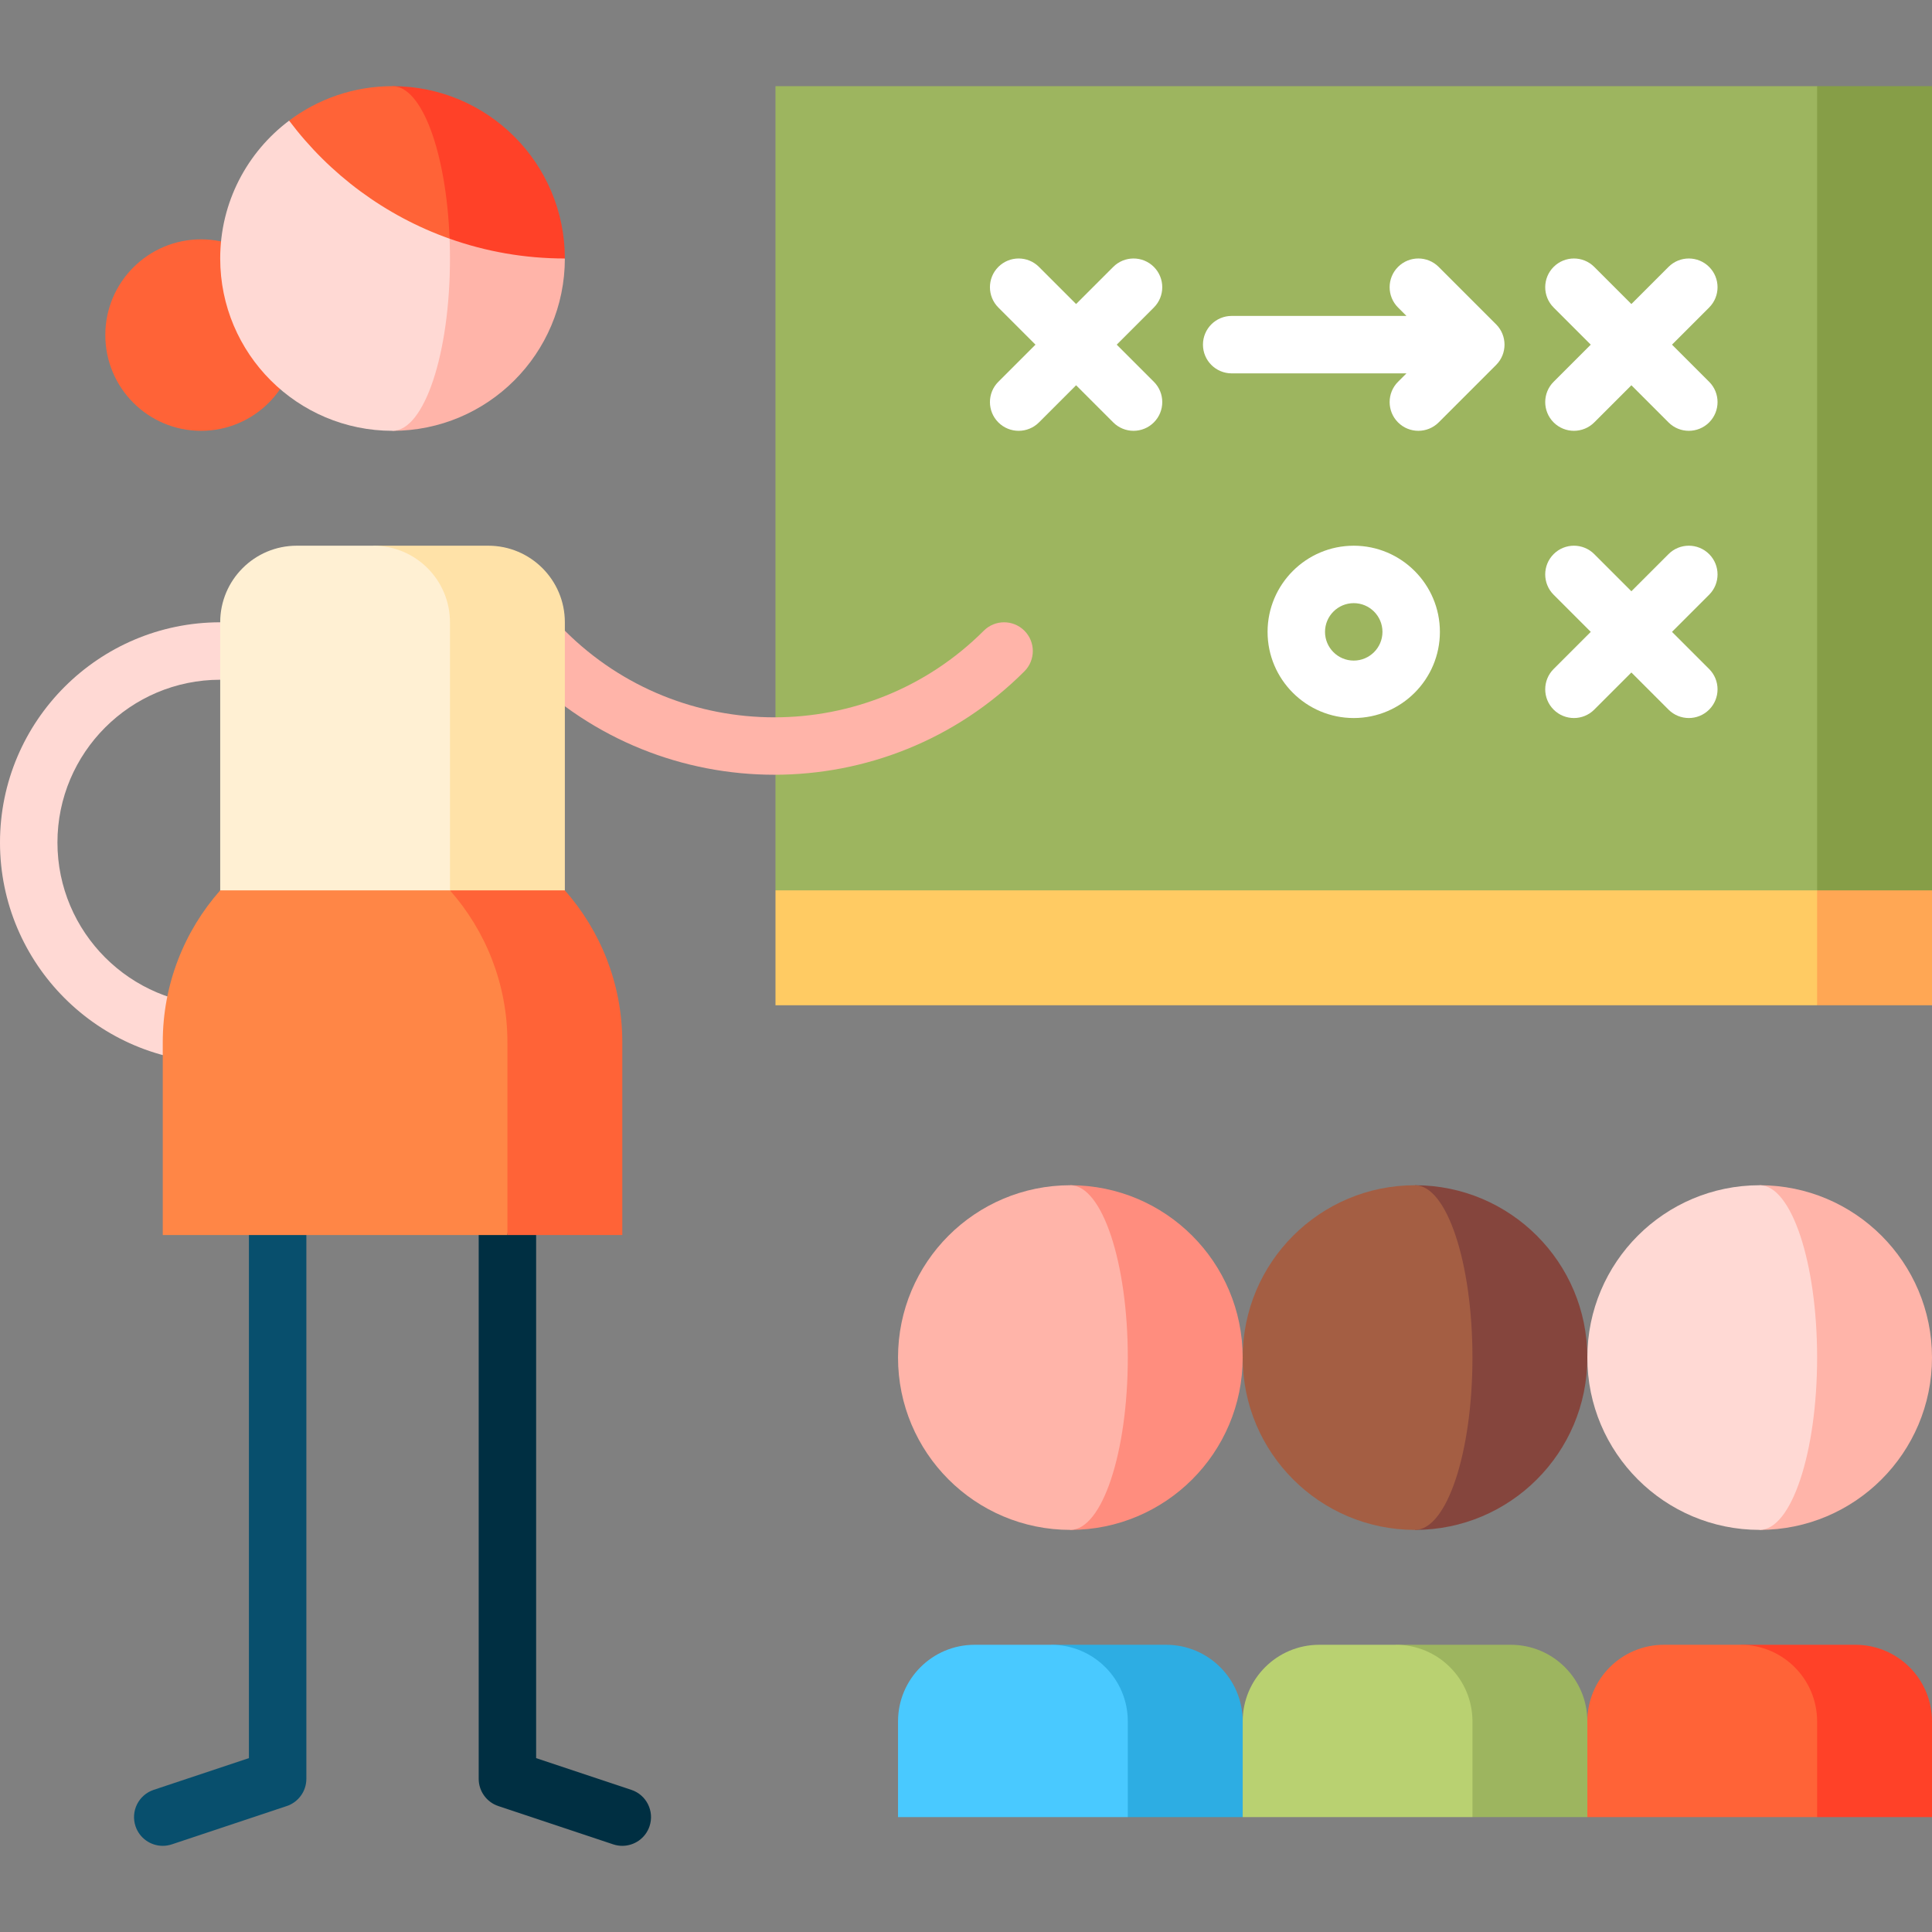 <?xml version="1.0" encoding="iso-8859-1"?>
<!-- Generator: Adobe Illustrator 19.0.0, SVG Export Plug-In . SVG Version: 6.00 Build 0)  -->
<svg version="1.1" id="Capa_1" xmlns="http://www.w3.org/2000/svg" xmlns:xlink="http://www.w3.org/1999/xlink" x="0px" y="0px"
	 viewBox="0 0 512 512" style="enable-background:new 0 0 512 512;" xml:space="preserve">
<rect x="0" y="0" width="512" height="512" fill="#808080" stroke="none"/>
<path style="fill:#002F42;" d="M142.081,306.996v158.923l25.242,8.413c3.988,1.329,6.143,5.641,4.815,9.628
	c-1.064,3.19-4.033,5.206-7.22,5.206c-0.798,0-1.61-0.127-2.408-0.393l-30.446-10.149c-3.109-1.036-5.204-3.945-5.204-7.221V306.996
	C126.858,302.791,142.081,302.791,142.081,306.996z"/>
<path style="fill:#084F6D;" d="M81.189,306.996v164.408c0,3.277-2.097,6.186-5.204,7.221l-30.446,10.149
	c-0.799,0.266-1.61,0.393-2.408,0.393c-3.188,0-6.156-2.017-7.22-5.206c-1.329-3.988,0.826-8.3,4.815-9.628l25.241-8.413V306.996
	C65.966,302.791,81.189,302.791,81.189,306.996z"/>
<polygon style="fill:#FFA754;" points="512,266.401 481.554,266.401 461.257,205.509 512,235.955 "/>
<polygon style="fill:#FFCB63;" points="481.554,266.401 205.51,266.401 205.51,235.955 481.554,154.766 "/>
<polygon style="fill:#869E47;" points="512,22.833 481.554,22.833 430.811,129.394 481.554,235.955 512,235.955 "/>
<rect x="205.51" y="22.833" style="fill:#9DB55F;" width="276.044" height="213.122"/>
<g>
	<path style="fill:#FFFFFF;" d="M358.755,190.286c-12.591,0-22.835-10.244-22.835-22.834s10.243-22.834,22.835-22.834
		s22.834,10.244,22.834,22.834S371.347,190.286,358.755,190.286z M358.755,159.84c-4.197,0-7.612,3.414-7.612,7.611
		c0,4.197,3.414,7.611,7.612,7.611s7.611-3.414,7.611-7.611C366.367,163.254,362.953,159.84,358.755,159.84z"/>
	<path style="fill:#FFFFFF;" d="M295.942,91.337l9.84-9.84c2.973-2.974,2.973-7.792,0-10.765c-2.973-2.972-7.792-2.972-10.764,0
		l-9.841,9.84l-9.841-9.841c-2.973-2.972-7.792-2.972-10.764,0c-2.973,2.974-2.973,7.792,0,10.765l9.84,9.84l-9.84,9.84
		c-2.973,2.974-2.973,7.792,0,10.765c1.486,1.486,3.434,2.229,5.382,2.229c1.948,0,3.896-0.743,5.382-2.229l9.841-9.841l9.841,9.841
		c1.486,1.486,3.434,2.229,5.382,2.229c1.948,0,3.896-0.743,5.382-2.229c2.973-2.974,2.973-7.792,0-10.765L295.942,91.337z"/>
	<path style="fill:#FFFFFF;" d="M396.484,85.954l-15.223-15.223c-2.973-2.972-7.792-2.972-10.764,0
		c-2.973,2.974-2.973,7.792,0,10.765l2.229,2.229h-46.318c-4.204,0-7.611,3.407-7.611,7.611s3.408,7.611,7.611,7.611h46.318
		l-2.229,2.229c-2.973,2.974-2.973,7.792,0,10.765c1.486,1.486,3.434,2.229,5.382,2.229s3.896-0.743,5.382-2.229l15.223-15.223
		C399.456,93.746,399.456,88.928,396.484,85.954z"/>
	<path style="fill:#FFFFFF;" d="M443.098,91.337l9.84-9.84c2.973-2.974,2.973-7.792,0-10.765c-2.973-2.972-7.792-2.972-10.764,0
		l-9.841,9.84l-9.841-9.841c-2.973-2.972-7.792-2.972-10.764,0c-2.973,2.974-2.973,7.792,0,10.765l9.84,9.84l-9.84,9.84
		c-2.973,2.974-2.973,7.792,0,10.765c1.486,1.486,3.434,2.229,5.382,2.229s3.896-0.743,5.382-2.229l9.841-9.841l9.841,9.841
		c1.486,1.486,3.434,2.229,5.382,2.229s3.896-0.743,5.382-2.229c2.973-2.974,2.973-7.792,0-10.765L443.098,91.337z"/>
	<path style="fill:#FFFFFF;" d="M447.556,190.286c-1.948,0-3.896-0.743-5.382-2.229l-30.446-30.446
		c-2.973-2.974-2.973-7.792,0-10.765c2.973-2.972,7.792-2.972,10.764,0l30.446,30.446c2.973,2.974,2.973,7.792,0,10.765
		C451.452,189.544,449.504,190.286,447.556,190.286z"/>
	<path style="fill:#FFFFFF;" d="M417.11,190.286c-1.948,0-3.896-0.743-5.382-2.229c-2.973-2.974-2.973-7.792,0-10.765l30.446-30.446
		c2.973-2.972,7.792-2.972,10.764,0c2.973,2.974,2.973,7.792,0,10.765l-30.446,30.446
		C421.006,189.544,419.058,190.286,417.11,190.286z"/>
</g>
<path style="fill:#FF4128;" d="M491.703,435.884h-30.446l20.297,45.669H512v-25.372C512,444.971,502.913,435.884,491.703,435.884z"
	/>
<path style="fill:#FF6337;" d="M461.257,435.884h-20.297c-11.21,0-20.297,9.087-20.297,20.297v25.372h60.892v-25.372
	C481.554,444.971,472.467,435.884,461.257,435.884z"/>
<path style="fill:#FFB4A9;" d="M466.331,314.1v91.338c25.222,0,45.669-20.447,45.669-45.669
	C512,334.547,491.553,314.1,466.331,314.1z"/>
<path style="fill:#FFD9D4;" d="M481.554,359.769c0-25.222-6.816-45.669-15.223-45.669c-25.222,0-45.669,20.447-45.669,45.669
	c0,25.222,20.447,45.669,45.669,45.669C474.738,405.438,481.554,384.992,481.554,359.769z"/>
<path style="fill:#9DB55F;" d="M400.365,435.884h-30.446l20.297,45.669h30.446v-25.372
	C420.662,444.971,411.575,435.884,400.365,435.884z"/>
<path style="fill:#B9D171;" d="M369.919,435.884h-20.297c-11.21,0-20.297,9.087-20.297,20.297v25.372h60.892v-25.372
	C390.216,444.971,381.129,435.884,369.919,435.884z"/>
<path style="fill:#85453D;" d="M374.993,314.1v91.338c25.222,0,45.669-20.447,45.669-45.669
	C420.662,334.547,400.216,314.1,374.993,314.1z"/>
<path style="fill:#A45E43;" d="M390.216,359.769c0-25.222-6.816-45.669-15.223-45.669c-25.222,0-45.669,20.447-45.669,45.669
	c0,25.222,20.447,45.669,45.669,45.669C383.4,405.438,390.216,384.992,390.216,359.769z"/>
<path style="fill:#2DADE3;" d="M309.027,435.884h-30.446l20.297,45.669h30.446v-25.372
	C329.324,444.971,320.237,435.884,309.027,435.884z"/>
<path style="fill:#49C9FF;" d="M278.581,435.884h-20.297c-11.21,0-20.297,9.087-20.297,20.297v25.372h60.892v-25.372
	C298.878,444.971,289.791,435.884,278.581,435.884z"/>
<path style="fill:#FF8D7E;" d="M283.655,314.1v91.338c25.222,0,45.669-20.447,45.669-45.669
	C329.324,334.547,308.878,314.1,283.655,314.1z"/>
<g>
	<path style="fill:#FFB4A9;" d="M298.878,359.769c0-25.222-6.816-45.669-15.223-45.669c-25.222,0-45.669,20.447-45.669,45.669
		c0,25.222,20.447,45.669,45.669,45.669C292.062,405.438,298.878,384.992,298.878,359.769z"/>
	<path style="fill:#FFB4A9;" d="M205.203,205.316c-24.001,0-48.002-9.136-66.274-27.407c-2.973-2.974-2.973-7.792,0-10.765
		c2.973-2.972,7.792-2.972,10.764,0c30.608,30.608,80.411,30.608,111.02,0c2.973-2.972,7.792-2.972,10.764,0
		c2.973,2.974,2.973,7.792,0,10.765C253.205,196.18,229.203,205.316,205.203,205.316z"/>
</g>
<path style="fill:#FFD9D4;" d="M65.966,281.624h-7.611C26.177,281.624,0,255.447,0,223.27s26.177-58.355,58.355-58.355h7.611v15.223
	h-7.611c-23.783,0-43.132,19.348-43.132,43.132s19.348,43.132,43.132,43.132h7.611V281.624z"/>
<path style="fill:#FFE2A8;" d="M129.395,144.617H98.949v121.784h50.743V164.915C149.693,153.705,140.606,144.617,129.395,144.617z"
	/>
<path style="fill:#FFF0D3;" d="M98.949,144.617H78.652c-11.21,0-20.297,9.087-20.297,20.297v101.487h60.892V164.915
	C119.247,153.705,110.16,144.617,98.949,144.617z"/>
<path style="fill:#FF6337;" d="M149.693,235.955h-30.446l15.223,91.338h30.446V276.21
	C164.916,260.773,159.16,246.688,149.693,235.955z"/>
<path style="fill:#FF8646;" d="M119.247,235.955H58.355c-9.468,10.732-15.223,24.818-15.223,40.255v51.083h91.338V276.21
	C134.47,260.773,128.714,246.688,119.247,235.955z"/>
<circle style="fill:#FF6337;" cx="53.28" cy="88.801" r="25.372"/>
<path style="fill:#FFB4A9;" d="M118.325,52.82l-14.301,61.352c25.222,0,45.669-20.447,45.669-45.669L118.325,52.82z"/>
<path style="fill:#FFD9D4;" d="M119.247,68.502c0-5.51-0.326-10.792-0.921-15.683l-41.706-20.85
	C65.53,40.301,58.355,53.564,58.355,68.502c0,25.222,20.447,45.669,45.669,45.669C112.431,114.171,119.247,93.725,119.247,68.502z"
	/>
<path style="fill:#FF4128;" d="M104.024,22.833l15.12,40.424c9.553,3.391,19.834,5.245,30.548,5.245
	C149.693,43.28,129.246,22.833,104.024,22.833z"/>
<path style="fill:#FF6337;" d="M104.024,22.833c-10.283,0-19.771,3.4-27.404,9.136c10.689,14.228,25.439,25.226,42.524,31.289
	C118.277,40.507,111.839,22.833,104.024,22.833z"/>
<g>
</g>
<g>
</g>
<g>
</g>
<g>
</g>
<g>
</g>
<g>
</g>
<g>
</g>
<g>
</g>
<g>
</g>
<g>
</g>
<g>
</g>
<g>
</g>
<g>
</g>
<g>
</g>
<g>
</g>
</svg>
